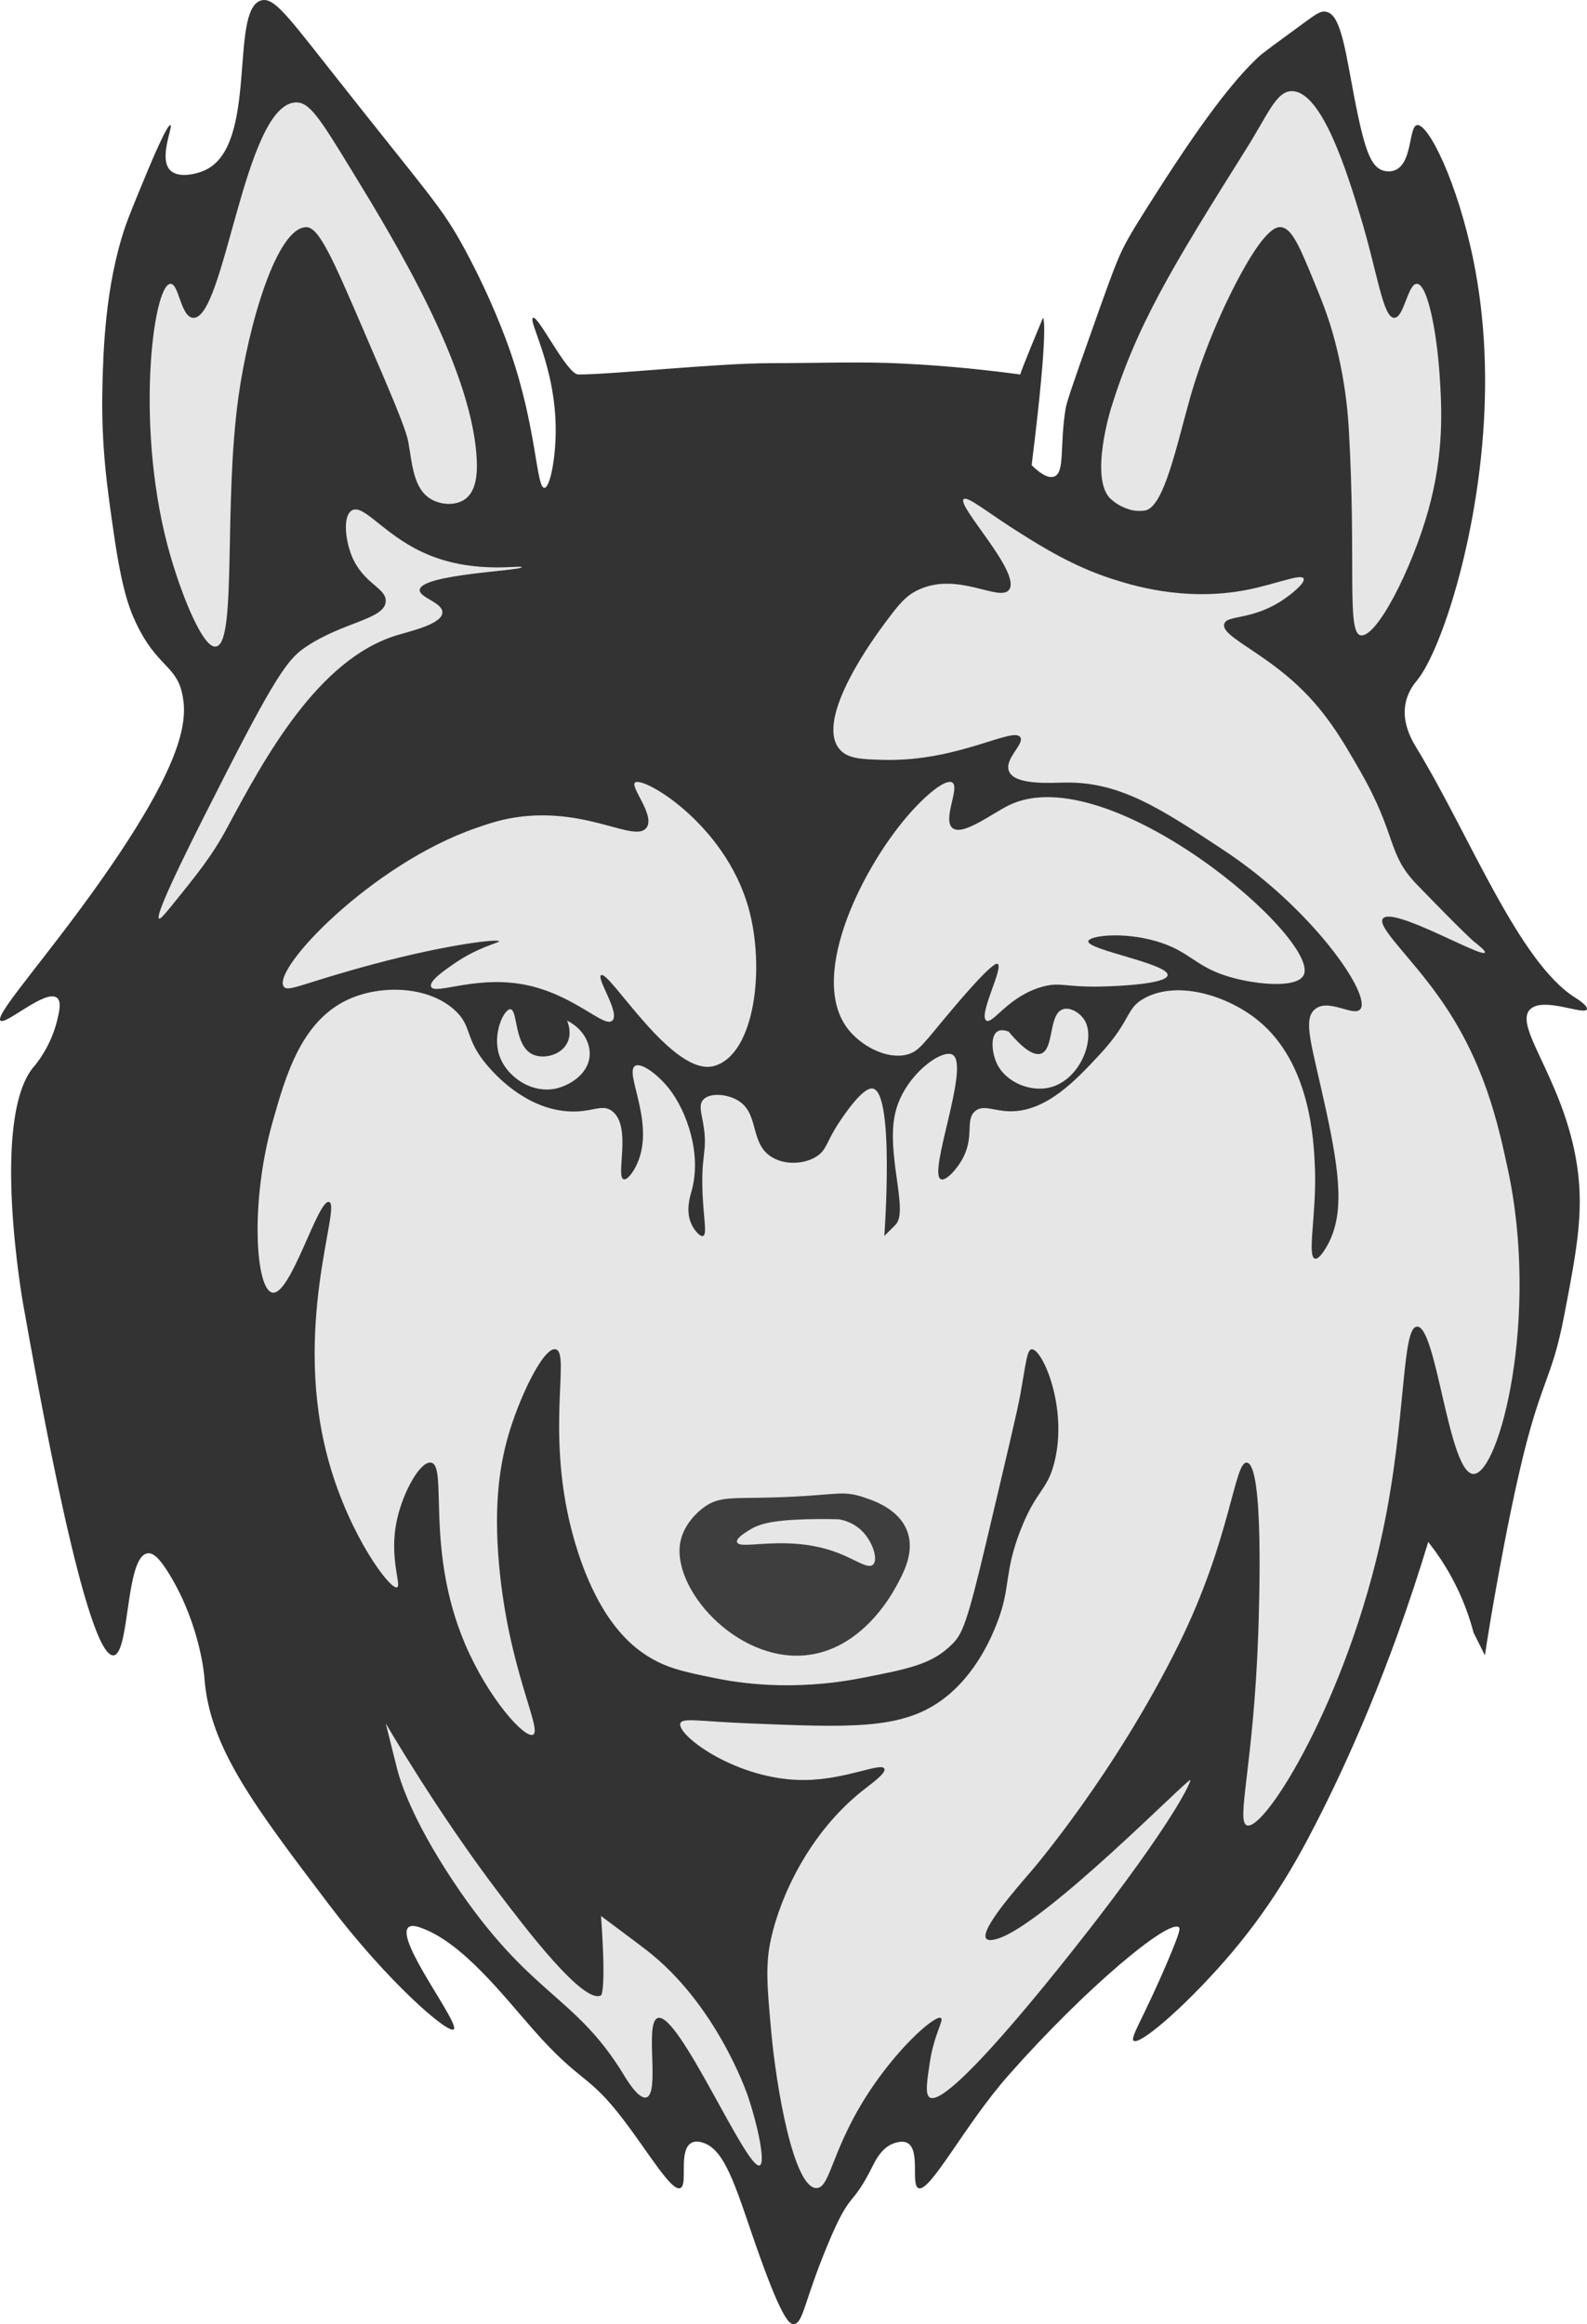 <?xml version="1.0" encoding="UTF-8"?>
<svg id="Layer_2" xmlns="http://www.w3.org/2000/svg" viewBox="0 0 140.05 205.04">
  <defs>
    <style>
      .cls-1 {
        opacity: .94;
      }

      .cls-1, .cls-2 {
        fill: #333;
      }

      .cls-3 {
        fill: #e6e6e6;
      }
    </style>
  </defs>
  <g id="main_body">
    <path class="cls-2" d="M16.04,61.04c-.56-2.32-2.24-2.32-4-6-.67-1.4-1.3-3.15-2-8-.59-4.06-1.13-7.78-1-13,.07-2.79.21-8.75,2-14,.36-1.05.91-2.37,2-5,.23-.54,1.71-4.1,2-4,.26.09-1.08,2.97,0,4,.73.7,2.27.32,3,0C22.86,12.93,20.19.87,23.04.04c1.08-.31,2.21,1.19,6,6,9,11.42,9.91,12.13,12,16,2.37,4.39,3.65,7.99,4,9,2.33,6.72,2.28,12.02,3,12,.5-.01.99-2.59,1-5,.03-5.7-2.47-9.74-2-10,.45-.25,3,5,4,5,3,0,12.29-1,17-1,4.38,0,7.91-.16,11.74.04,4.17.21,7.67.61,10.26.96,0-.22,2-5,2-5,0,0,.6.18-1,13,.58.57,1.4,1.23,2,1,.96-.38.46-2.73,1-6,.1-.6.73-2.41,2-6,1.58-4.47,2.38-6.73,3-8,.63-1.28,1.43-2.54,3-5,4.82-7.56,7.27-10.36,9-12,.37-.35,1.58-1.23,4-3,1.13-.83,1.53-1.1,2-1,.88.19,1.37,1.55,2,5,1.18,6.49,1.71,8.59,3,9,.12.04.55.16,1,0,1.63-.56,1.26-3.84,2-4,.97-.21,3.58,4.98,5,12,.39,1.93,1.14,6.17,1,12-.27,11.55-3.82,22.36-6,25-.17.2-.78.91-1,2-.36,1.79.62,3.38,1,4,4.67,7.69,8.98,18.86,14,22,.12.07,1.11.69,1,1-.21.57-3.83-1.13-5,0-1.5,1.44,2.67,5.89,4,13,.83,4.46.17,7.92-1,14-1.13,5.91-2.08,5.59-4,14-.95,4.14-1.8,8.88-2,10-.44,2.43-.77,4.49-1,6-.33-.67-.67-1.33-1-2-.37-1.4-.97-3.14-2-5-.65-1.18-1.35-2.18-2-3-3.43,11.29-7.23,19.62-10,25-1.61,3.14-3.98,7.42-8,12-3.7,4.21-7.5,7.43-8,7-.33-.28.88-2,3-7,1.15-2.7,1.1-2.91,1-3-.88-.78-8.23,5.34-15,13-3.92,4.43-6.99,10.48-8,10-.68-.33.22-3.41-1-4-.36-.17-.76-.06-1,0-1.17.31-1.78,1.56-2,2-1.98,3.97-1.89,1.93-4,7-2.09,5.01-2.16,6.97-3,7-.33.01-.95-.26-3-6-1.94-5.41-2.87-9.34-5-10-.21-.07-.63-.19-1,0-1.22.62-.3,3.7-1,4-.78.34-2.78-3.09-5-6-3.23-4.23-3.69-3.11-8-8-2.63-2.98-6.3-7.76-10-9-.26-.09-.74-.23-1,0-1.19,1.08,4.59,8.51,4,9-.51.42-5.87-4.23-11-11-6.7-8.84-10.54-13.89-11-20,0-.11-.35-4.57-3-9-1.01-1.69-1.56-2.05-2-2-1.98.21-1.57,8.79-3,9-2.4.34-6.61-23.22-8-31,0,0-2.95-16.53,1-21,.02-.02,1.41-1.59,2-4,.19-.79.4-1.66,0-2-.98-.84-4.56,2.44-5,2-.56-.56,4.82-6.37,10-14,6.45-9.5,6.52-12.85,6-15Z"/>
    <path class="cls-3" d="M101.04,45.04c1.68-.27,2.8-5.77,4-10,.24-.85,1.48-5.13,4-10,2.56-4.94,3.62-5.04,4-5,.98.1,1.66,1.73,3,5,.71,1.73,1.39,3.39,2,6,.78,3.31.94,5.93,1,7,.65,11.51-.2,17.68,1,18,1.39.37,4.54-5.79,6-11,1.43-5.11,1.19-9.14,1-12-.24-3.6-1.03-7.97-2-8-.81-.02-1.13,3-2,3-1.01,0-1.49-4.05-3-9-1.1-3.61-3.33-10.93-6-11-1.4-.04-2.15,2.06-4,5-6.64,10.57-9.72,15.64-12,23,0,0-1.94,6.25,0,8,.93.84,2,1,2,1s.52.08,1,0Z"/>
    <path class="cls-3" d="M41.04,44.04c1-.72,1.14-2.27,1-4-.64-7.91-7.03-18.51-11-25-2.88-4.71-3.75-6.09-5-6-4.51.32-6.22,19.2-9,19-1.1-.08-1.25-3.04-2-3-1.56.08-3.19,13.02,0,24,1.16,3.99,2.96,8.19,4,8,0,0,.05,0,.12-.03,1.72-.66.58-12.59,1.88-21.97.89-6.41,3.39-15,6-15,1.13,0,2.42,3.01,5,9,2.52,5.85,3.79,8.78,4,10,.35,1.99.46,4.1,2,5,.89.52,2.17.59,3,0Z"/>
    <path class="cls-3" d="M46.04,50.04c0-.22-3.91.6-8-1-4.03-1.58-5.9-4.67-7-4-.79.48-.58,2.57,0,4,1,2.47,3.04,2.8,3,4-.05,1.6-3.72,1.81-7,4-1.43.96-2.41,2.01-7,11-2.41,4.72-6.5,12.72-6,13,.11.06.42-.29,1-1,2.45-3.02,3.67-4.53,5-7,3.29-6.13,8-14.88,15-17,1.21-.37,3.97-.98,4-2,.03-.89-2.06-1.32-2-2,.12-1.39,9.01-1.68,9-2Z"/>
    <path class="cls-3" d="M57.04,73.04c.83-1.07-1.46-3.61-1-4,.69-.59,7.89,3.6,10,11,1.51,5.32.58,12.97-3,14-3.68,1.06-9.3-8.52-10-8-.41.3,1.7,3.33,1,4-.69.66-3.04-1.97-7-3-4.67-1.22-8.71.84-9,0-.17-.5,1.15-1.41,2-2,2.18-1.51,4.03-1.86,4-2-.05-.22-4.4.24-11,2-6.34,1.69-7.62,2.53-8,2-1.08-1.53,7.81-10.84,17-14,1.21-.42,2.36-.81,4-1,5.97-.69,9.98,2.3,11,1Z"/>
    <path class="cls-3" d="M88.04,85.04c-.09-.06-.5-.14-4,4-2.52,2.98-2.91,3.72-4,4-1.71.43-3.8-.64-5-2-3.91-4.44.86-14.16,5-19,1.63-1.91,3.43-3.37,4-3,.68.44-.87,3.24,0,4,.88.77,3.48-1.26,5-2,8.79-4.27,27.59,11.89,26,15-.62,1.22-4.56.82-7,0-2.67-.9-3.15-2.17-6-3-2.99-.87-5.93-.48-6,0-.11.76,7.12,1.99,7,3-.09.76-4.27.97-6,1-3.12.05-3.46-.41-5,0-3.06.82-4.43,3.37-5,3-.73-.48,1.55-4.67,1-5Z"/>
    <path class="cls-3" d="M50.04,90.04c1.25.62,2.04,1.8,2,3-.06,1.73-1.81,2.74-3,3-2.14.46-4.39-1.06-5-3-.59-1.9.45-4.03,1-4,.67.03.31,3.26,2,4,.92.41,2.44.07,3-1,.46-.87.08-1.82,0-2Z"/>
    <path class="cls-3" d="M88.99,90.99c1.62,1.94,2.44,2.12,2.89,1.96,1.16-.43.64-3.48,1.92-3.91.66-.22,1.54.34,1.92.98.97,1.61-.34,5.1-2.89,5.87-1.84.55-4.02-.41-4.81-1.96-.49-.96-.65-2.52,0-2.93.15-.09.43-.19.96,0Z"/>
    <path class="cls-3" d="M89.04,68.04c-.44-1.08,1.39-2.4,1-3-.62-.96-5.47,2.15-12,2-2.03-.05-3.29-.09-4-1-2.15-2.75,3.31-10.07,4-11,1.21-1.63,1.84-2.46,3-3,3.5-1.65,7.15,1.1,8,0,1.14-1.47-4.61-7.39-4-8,.33-.33,2.2,1.25,5,3,1.94,1.22,4.65,2.91,8,4,1.67.54,6.42,2.09,12,1,2.55-.5,4.78-1.46,5-1,.18.36-1.03,1.38-2,2-2.66,1.7-4.76,1.2-5,2-.31,1,2.85,2.22,6,5,2.86,2.53,4.36,5.14,6,8,3.28,5.72,2.33,7.24,5,10,4.24,4.38,5,5,5,5,.46.37,1.08.85,1,1-.28.5-8.16-4.11-9-3-.55.73,2.42,3.34,5,7,3.96,5.6,5.14,11.04,6,15,2.86,13.15-.73,26.99-3,27-2.21,0-3.26-13.13-5-13-1.36.1-.93,8.19-3,18-3.11,14.77-10.41,26.53-12,26-.99-.33.6-5.35,1-17,.08-2.48.51-14.79-1-15-1.12-.15-1.38,6.64-6,16-5.67,11.49-13,20-13,20-1.2,1.4-4.63,5.26-4,6,.21.24.79.06,1,0,4.23-1.31,16.79-14.15,17-14,.09.06-1.03,2.9-8,12-1.19,1.55-13.21,17.17-15,16-.41-.27-.24-1.37,0-3,.38-2.57,1.27-3.8,1-4-.43-.32-3.4,2.21-6,6-3.69,5.38-3.71,9.02-5,9-1.99-.03-3.53-8.72-4-14-.34-3.8-.51-5.7,0-8,.83-3.75,3.35-9.27,8-13,.92-.73,2.18-1.61,2-2-.27-.59-3.37.96-7,1-5.95.07-11.34-3.95-11-5,.17-.52,1.72-.17,6,0,8.96.37,13.44.55,17-2,3.2-2.29,4.61-5.98,5-7,1.16-3.03.55-4.25,2-8,1.41-3.63,2.36-3.47,3-6,1.24-4.85-1.07-10.09-2-10-.4.04-.48,1.06-1,4-.22,1.26-1.15,5.17-3,13-1.73,7.32-2.14,8.13-3,9-1.77,1.79-3.84,2.19-8,3-6.15,1.2-10.92.43-13,0-2.74-.56-4.26-.88-6-2-1.36-.88-4.02-2.99-6-9-3.22-9.78-.6-17.66-2-18-1.01-.24-2.98,3.78-4,7-.93,2.94-1.49,6.55-1,12,.83,9.23,3.85,14.58,3,15-.74.37-3.97-3.23-6-8-3.54-8.33-1.5-15.72-3-16-.93-.17-2.45,2.53-3,5-.75,3.37.42,5.83,0,6-.61.24-4.18-4.54-6-11-3.36-11.89,1.12-22.68,0-23-.98-.28-3.38,8.28-5,8-1.49-.26-1.98-7.96,0-15,1.18-4.18,2.58-9.18,7-11,2.78-1.14,6.69-1.02,9,1,1.71,1.49.89,2.57,3,5,.56.65,3.22,3.71,7,4,2.2.17,3.07-.73,4,0,1.74,1.37.25,5.79,1,6,.27.08.69-.43,1-1,2-3.63-1-8.38,0-9,.56-.35,2.07.82,3,2,1.59,2.02,2.89,5.79,2,9-.15.54-.57,1.82,0,3,.26.53.74,1.09,1,1,.33-.12.12-1.19,0-3-.29-4.34.49-4.29,0-7-.17-.94-.37-1.56,0-2,.54-.63,1.99-.56,3,0,2.01,1.12,1.08,3.75,3,5,1.2.78,2.93.67,4,0,.94-.59.87-1.31,2-3,.41-.62,2.12-3.2,3-3,1.92.43,1,13,1,13,0,0,.92-.92,1-1,1.18-1.22-.93-6.37,0-10,.82-3.18,4.04-5.5,5-5,1.64.85-2.21,10.51-1,11,.44.18,1.47-.93,2-2,.92-1.87.14-3.25,1-4,.7-.61,1.61-.04,3,0,3.26.1,5.94-2.78,8-5,2.88-3.1,2.25-4.07,4-5,2.95-1.57,7.33-.18,10,2,4.63,3.79,4.9,10.61,5,13,.16,3.96-.72,7.81,0,8,.34.09.83-.71,1-1,1.63-2.75,1.22-6.35,0-12-1.25-5.79-2.12-8.07-1-9,1.21-1.01,3.42.7,4,0,1.03-1.25-4.24-8.87-12-14-5.63-3.72-9.18-6.06-14-6-1.37.02-4.49.25-5-1Z"/>
    <path class="cls-1" d="M79.04,140.04c.68-1.23,1.73-3.13,1-5-.77-1.98-3.07-2.7-4-3-1.62-.51-2.23-.19-6,0-5.18.27-6.42-.21-8,1-.32.24-1.68,1.34-2,3-.79,4.09,4.91,10.55,11,10,4.94-.45,7.6-5.28,8-6Z"/>
    <path class="cls-3" d="M66.04,135.04c.86-.56,1.9-.9,5-1,.75-.02,1.77-.04,3,0,.45.08,1.29.31,2,1,.98.95,1.48,2.56,1,3-.43.4-1.44-.38-3-1-4.53-1.78-8.81-.19-9-1-.07-.3.49-.67,1-1Z"/>
    <path class="cls-3" d="M67.04,191.04c.54-.21-.18-3.54-1-6-.16-.49-2.86-8.26-9-13-.76-.59-4-3-4-3,.48,6.74,0,7,0,7-1.54.82-6.66-5.92-9-9-5.51-7.25-10-15-10-15,0,0,.9,3.6,1,4,.23.88,1.18,4.27,5,10,6.75,10.12,10.65,9.87,15,17,.28.47,1.32,2.19,2,2,1.23-.35-.18-6.59,1-7,1.83-.64,7.85,13.45,9,13Z"/>
  </g>
</svg>